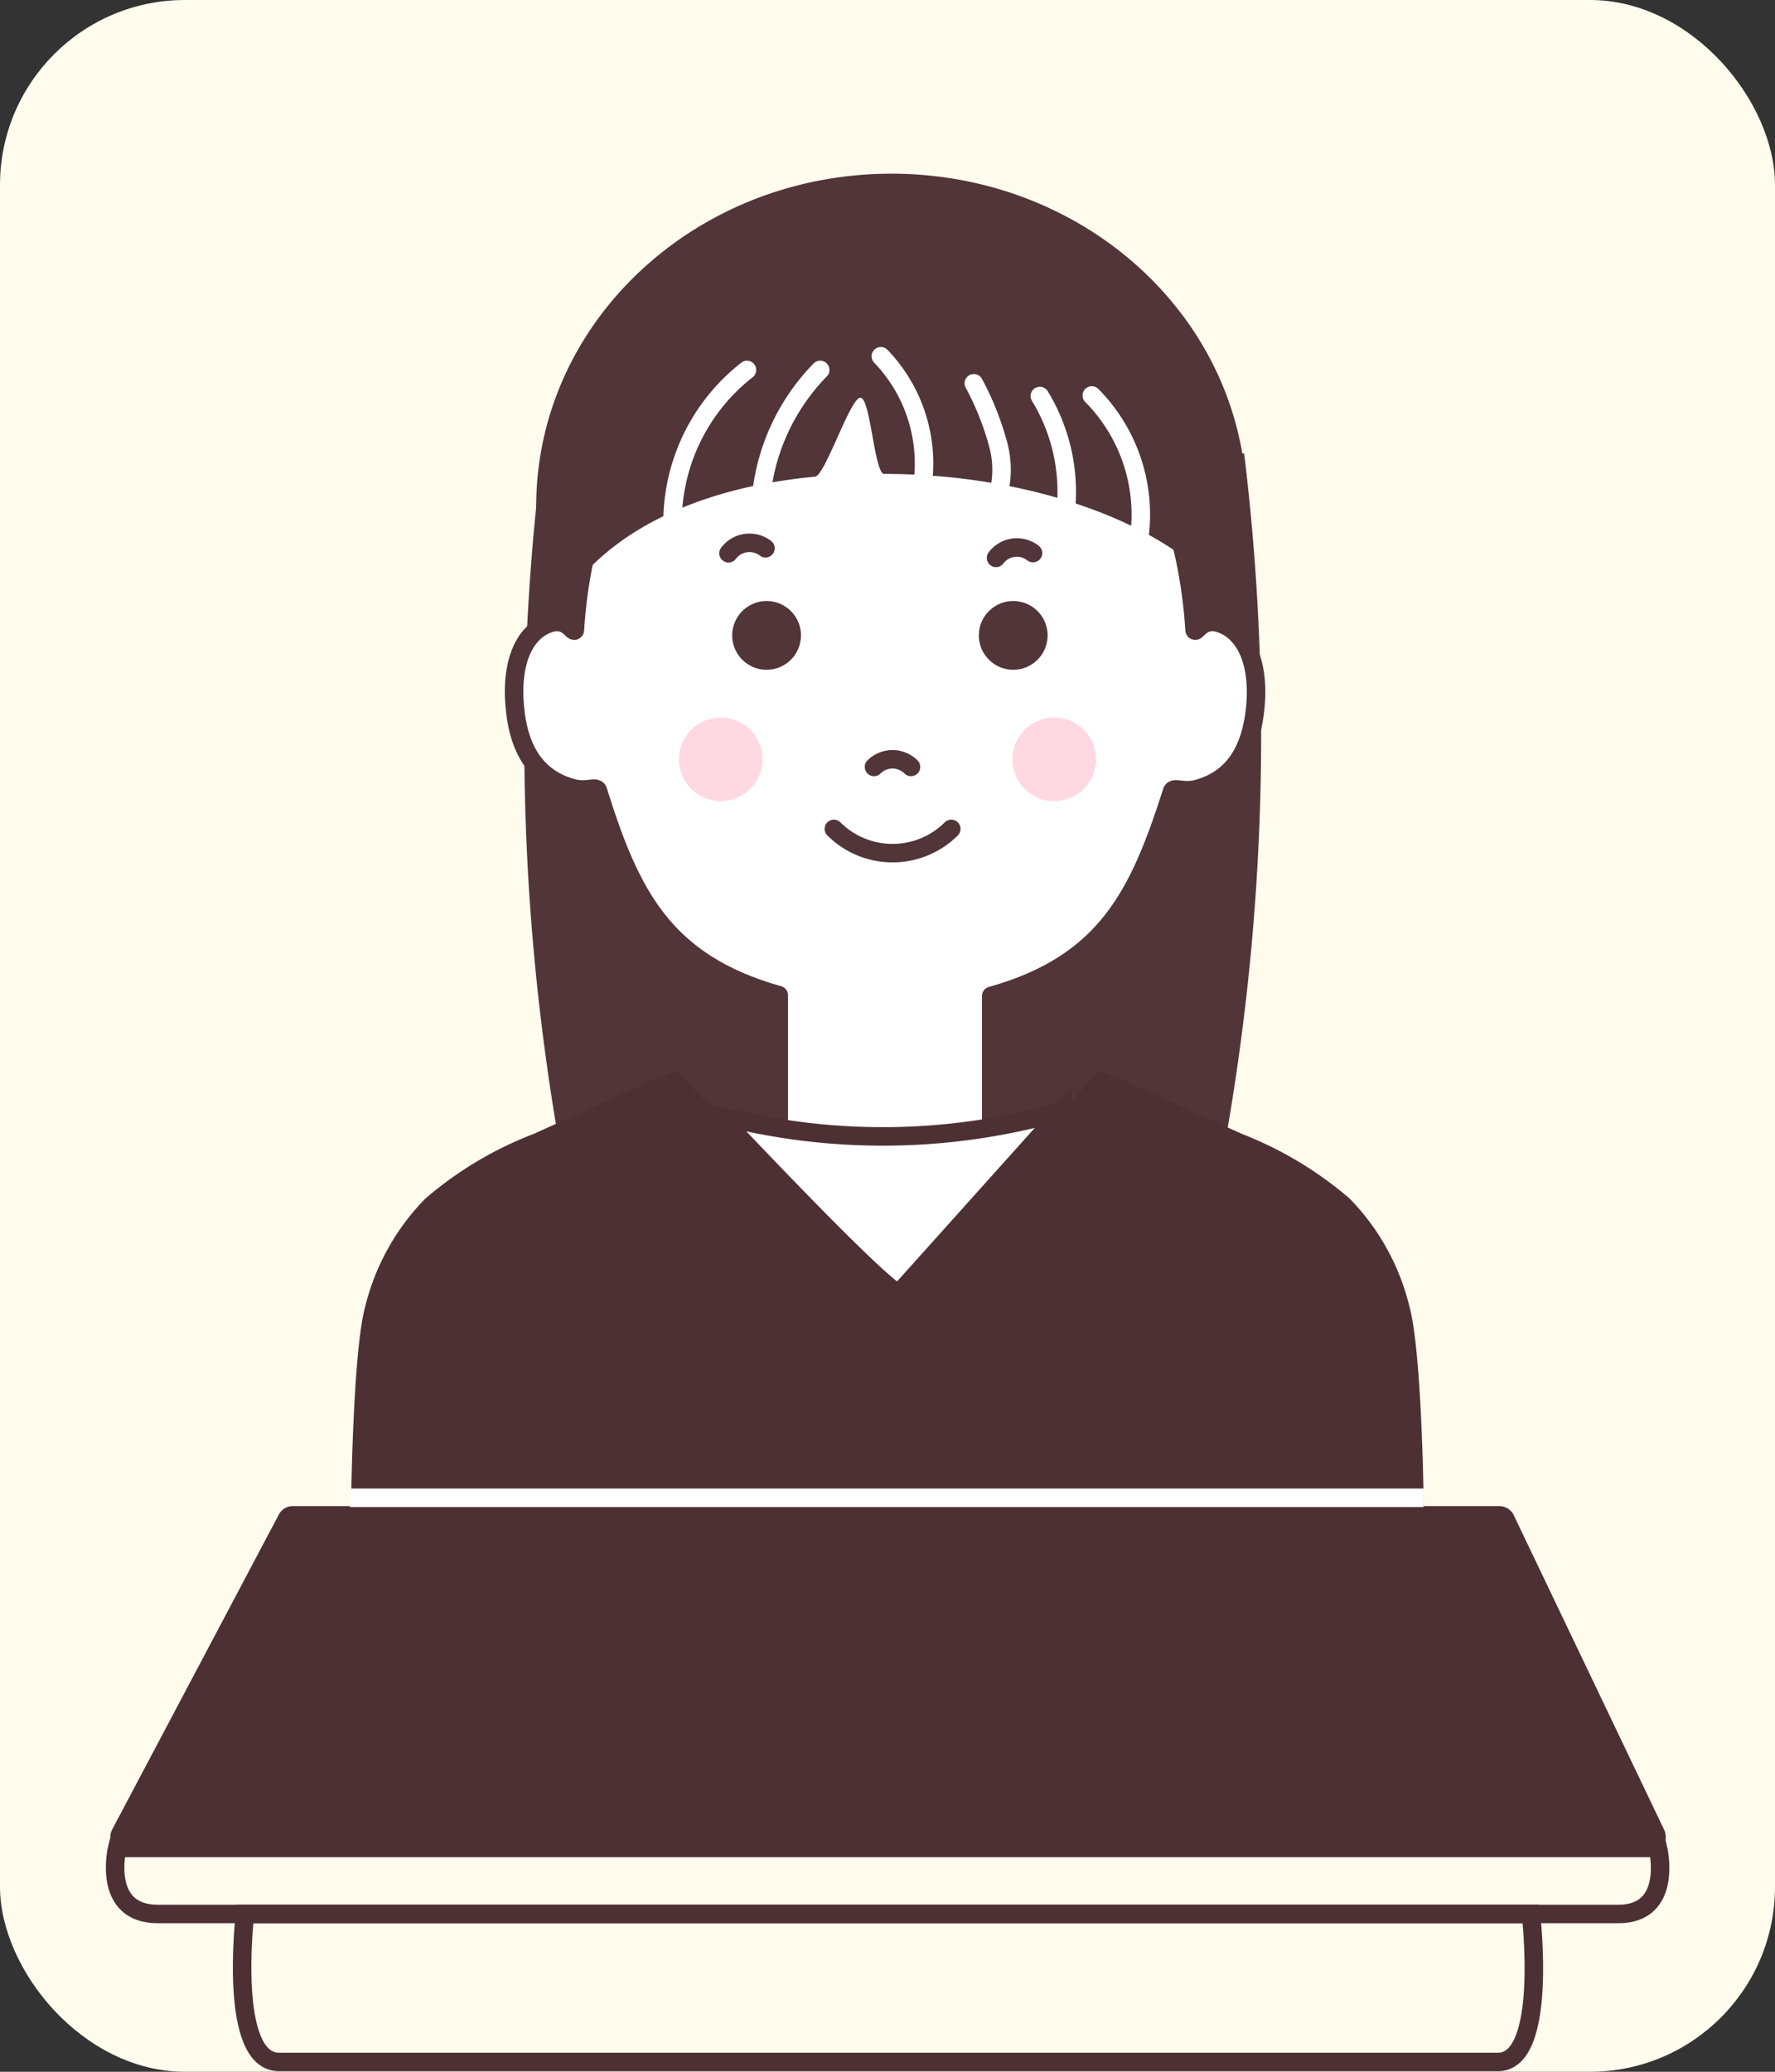 <svg id="레이어_1" data-name="레이어 1" xmlns="http://www.w3.org/2000/svg" viewBox="0 0 96 112"><rect x="0" y="0" width="96" height="112" fill="#333333" stroke="none"/><defs><style>.cls-1{fill:#fffbed;}.cls-2{fill:#513539;}.cls-3,.cls-5{fill:#fff;}.cls-3,.cls-4{stroke:#513539;stroke-linejoin:round;}.cls-10,.cls-3,.cls-4{stroke-linecap:round;}.cls-10,.cls-11,.cls-4,.cls-7{fill:none;}.cls-5,.cls-7{stroke:#4d3034;}.cls-10,.cls-11,.cls-5,.cls-7{stroke-miterlimit:10;}.cls-6{fill:#4d3034;}.cls-8{opacity:0.5;}.cls-9{fill:#ff003d;isolation:isolate;opacity:0.3;}.cls-10,.cls-11{stroke:#fff;}</style></defs><rect class="cls-1" width="96" height="112" rx="10"/><path class="cls-2" d="M67.29,24.52A73.68,73.68,0,0,1,49.91,21c.08-.23.15-.47.24-.71-.37.15-.75.28-1.12.42-.89-.31-1.77-.63-2.63-1a12.74,12.74,0,0,1,.51,1.73,73.84,73.84,0,0,1-17.65,3.62,125.81,125.81,0,0,0,1.21,38L52.24,63,52,62.48H66.13A125.86,125.86,0,0,0,67.29,24.52Z"/><path class="cls-3" d="M66,33.7c-1-.34-1.3.56-1.39.37-.66-10.56-7.31-19.34-16-19.54H47.09c-8.69.2-15.34,9-16,19.54-.09.19-.42-.71-1.39-.37-1.49.51-2.16,2.43-1.8,5s1.73,3.53,3,3.89c.83.24,1.29-.11,1.43.13,1.75,5.6,3.54,9.32,9.79,11.08v11H53.61V53.84c6.25-1.76,8-5.48,9.79-11.08.14-.24.6.11,1.43-.13,1.24-.36,2.61-1.28,3-3.89S67.49,34.21,66,33.7Z"/><circle class="cls-2" cx="41.46" cy="34.35" r="1.86"/><circle class="cls-2" cx="54.8" cy="34.35" r="1.86"/><path class="cls-4" d="M45.1,44.81a4.5,4.5,0,0,0,6.35,0"/><path class="cls-4" d="M49.27,41.46a1.42,1.42,0,0,0-2,0h0"/><path class="cls-2" d="M47.82,25.62c8.37,0,16.12,3,18.75,7.12a17.07,17.07,0,0,0,.86-5.35c0-10-8.61-18-19.22-18S29,17.43,29,27.39a16.94,16.94,0,0,0,1,5.9c2-3.87,6.79-6.84,14.08-7.52.54-.05,1.9-4.25,2.45-4.27S47.29,25.62,47.82,25.62Z"/><path class="cls-4" d="M39.4,29.91a1.42,1.42,0,0,1,2-.27l0,0"/><path class="cls-4" d="M53.87,30.16a1.41,1.41,0,0,1,2-.26l0,0"/><path class="cls-5" d="M48.61,69.92l8.84-9.85a35.16,35.16,0,0,1-18.6.22C42.11,63.74,47.8,69.66,48.61,69.92Z"/><path class="cls-6" d="M76.24,70.68A12.61,12.61,0,0,0,73,64.8a20.12,20.12,0,0,0-5.83-3.5l-6.64-3c-.39-.18-1-.4-1.07-.42l-2,2.21-8.84,9.85c-.81-.26-6.5-6.18-9.76-9.63l-2.29-2.43s-.68.24-1.07.42l-6.64,3A20,20,0,0,0,23,64.8a12.65,12.65,0,0,0-3.26,5.88c-.59,2.19-.74,9-.76,11.3H77C77,79.71,76.83,72.87,76.24,70.68Z"/><path class="cls-6" d="M15.07,81.9l-9,17a.86.86,0,0,0,.35,1.17,1,1,0,0,0,.41.1H89.22a.87.87,0,0,0,.87-.87.89.89,0,0,0-.09-.39l-8.13-17a.87.87,0,0,0-.78-.49H15.83A.85.85,0,0,0,15.07,81.9Z"/><path class="cls-7" d="M89.67,99.9H6.34s-.87,3.57,2.19,3.57h79C90.54,103.47,89.67,99.9,89.67,99.9Z"/><path class="cls-7" d="M82.8,103.47H13.25s-.95,8,1.84,8H81C83.75,111.51,82.8,103.47,82.8,103.47Z"/><g class="cls-8"><circle class="cls-9" cx="57.02" cy="41.05" r="2.26"/></g><g class="cls-8"><circle class="cls-9" cx="38.98" cy="41.05" r="2.26"/></g><path class="cls-10" d="M44.36,20a11.38,11.38,0,0,0-3.21,7.05"/><path class="cls-10" d="M40.4,20a10.46,10.46,0,0,0-3.95,9.5"/><path class="cls-10" d="M47.64,19.26a8.36,8.36,0,0,1,2.15,7.55"/><path class="cls-10" d="M59.05,21.38a9.15,9.15,0,0,1,2.37,8.69"/><path class="cls-10" d="M52.67,20.72A15.48,15.48,0,0,1,54,24.08a5.18,5.18,0,0,1-.33,3.53"/><path class="cls-10" d="M56.24,21.41a9.94,9.94,0,0,1,1.07,7.91"/><line class="cls-11" x1="18.92" y1="80.97" x2="76.99" y2="80.97"/></svg>